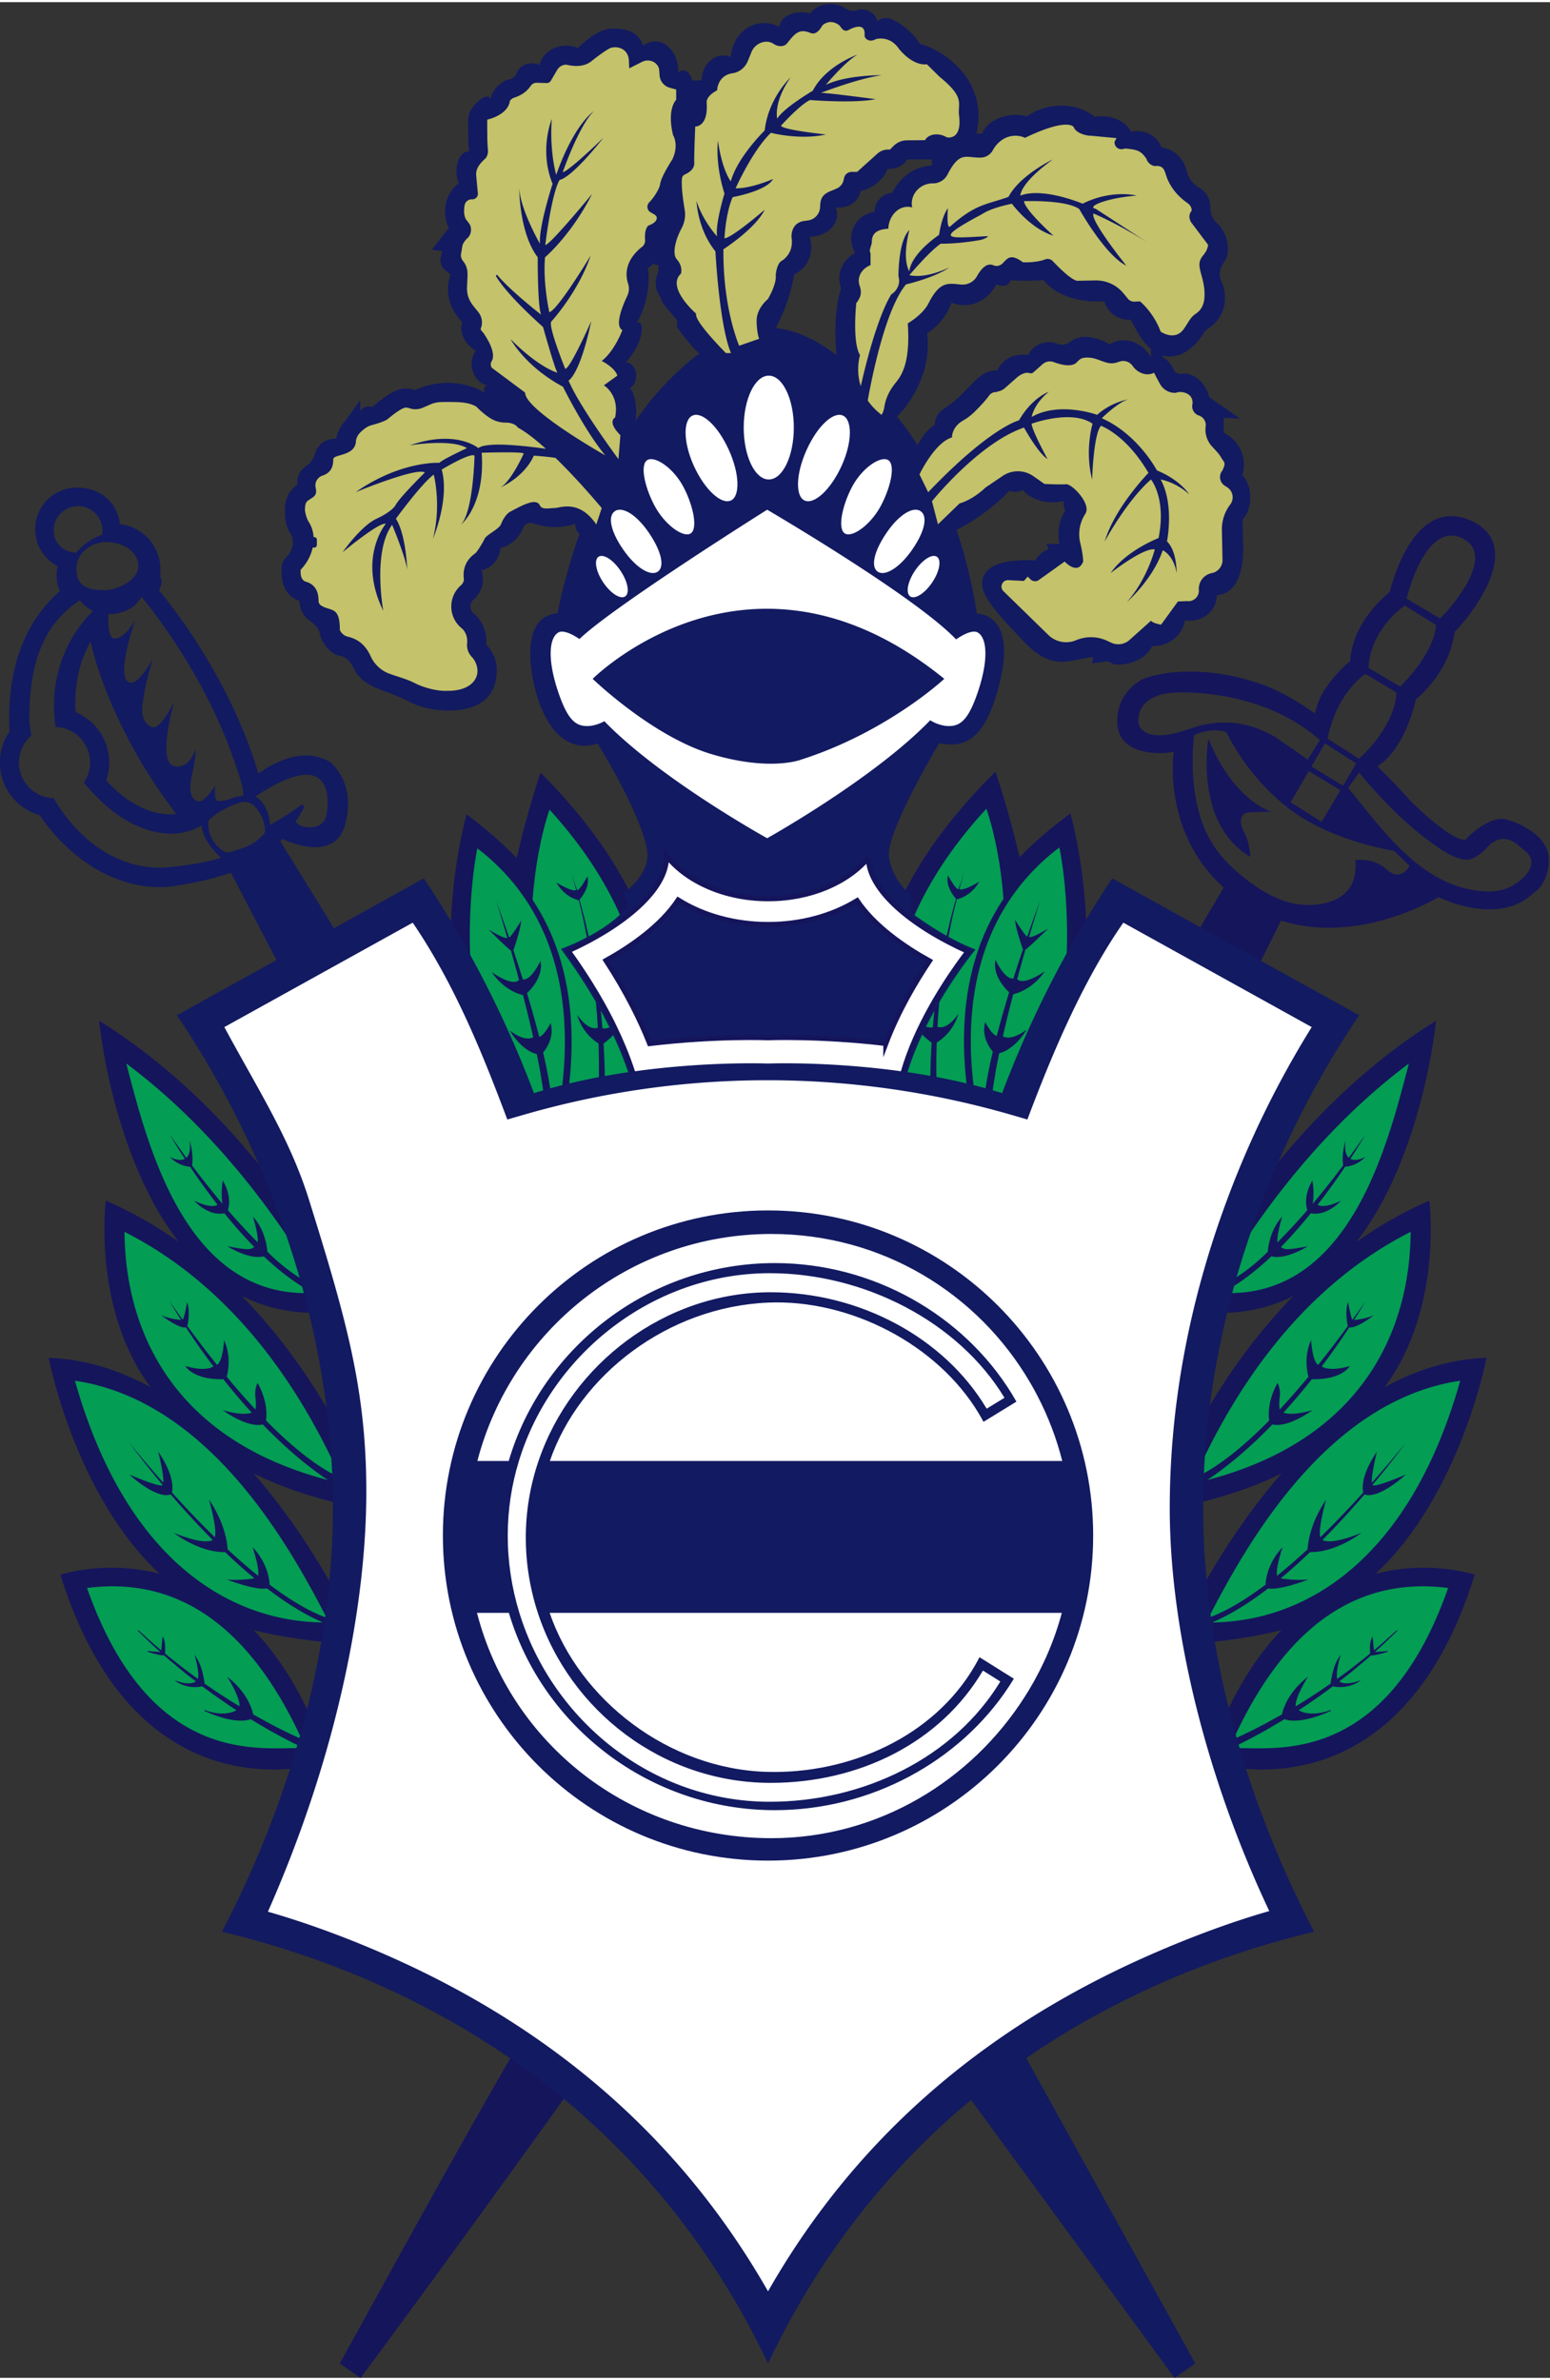 <?xml version="1.0" encoding="UTF-8" standalone="no"?>
<svg
   width="255.188"
   height="391.868"
   viewBox="0 0 323.444 495.786"
   version="1.1"
   id="svg28"
   sodipodi:docname="gimnasia-lp.svg"
   inkscape:version="1.4.2 (f4327f4, 2025-05-13)"
   xmlns:inkscape="http://www.inkscape.org/namespaces/inkscape"
   xmlns:sodipodi="http://sodipodi.sourceforge.net/DTD/sodipodi-0.dtd"
   xmlns="http://www.w3.org/2000/svg"
   xmlns:svg="http://www.w3.org/2000/svg">
  <rect x="0" y="0" width="323.444" height="495.786" fill="#333333" stroke="none"/>
  <defs
     id="defs28" />
  <sodipodi:namedview
     id="namedview28"
     pagecolor="#ffffff"
     bordercolor="#000000"
     borderopacity="0.25"
     inkscape:showpageshadow="2"
     inkscape:pageopacity="0.0"
     inkscape:pagecheckerboard="0"
     inkscape:deskcolor="#d1d1d1"
     inkscape:zoom="1.4561923"
     inkscape:cx="-95.797789"
     inkscape:cy="80.689894"
     inkscape:window-width="1920"
     inkscape:window-height="1009"
     inkscape:window-x="-8"
     inkscape:window-y="-8"
     inkscape:window-maximized="1"
     inkscape:current-layer="g28" />
  <clipPath
     id="a">
    <path
       d="M0 841.89h595.28V0H0z"
       id="path1" />
  </clipPath>
  <g
     clip-path="url(#a)"
     transform="matrix(.659 0 0 -.659 -36.456 526.196)"
     id="g28">
    <path
       fill="#15155c"
       d="M540.077 524.946c-.373-1.46-1.342-2.706-2.439-3.739-4.377-4.11-8.914-4.856-14.74-4.079-17.285 2.333-28.606 17.626-38.798 30.226-.118.149-1.95 2.226-1.875 2.332l3.44 4.793c6.838-8.18 14.527-16.178 23.207-22.408 2.886-2.077 6.518-4.644 10.118-5.123 1.906-.256 3.408.65 4.899 1.704 1.853 1.31 2.94 3.27 5.144 4.292 2.513 1.16 4.867.383 6.87-1.342 2.13-1.832 5.016-3.355 4.174-6.656m-42.462-2.706c-2.003.075-3.11 1.758-4.686 2.727a12.9 12.9 0 0 1-4.25 1.693c-.224.054-4.228.426-4.196.064.213-2.524.021-5.155-1.076-7.466-3.174-6.645-13.014-7.604-19.277-6.038-3.983 1-7.679 2.928-11.065 5.208-7.242 4.888-13.633 11.14-16.774 19.436-2.322 6.146-3.238 12.78-3.302 19.33-.032 2.205.043 4.42.234 6.614.022.256.022 2.397.277 2.524 5.592 2.727 10.182.99 10.182.99s5.857-13.312 19.437-23.962 33.612-13.643 33.612-13.643l4.93-4.729c-.809-1.587-2.193-2.811-4.046-2.748m-76.693 44.156c-2.929.33-5.346 1.875-5.133 5.123.532 7.988 10.789 8.254 10.789 8.254s27.03 2.269 46.648-14.953l.02-.021-3.801-6.188s-9.862 6.901-10.895 7.476c-6.593 3.685-13.281 5.091-20.928 3.77-5.655-.98-10.789-4.121-16.7-3.46m58.832-17.488-5.943-10.044-9.787 6.23 5.73 9.874zm5.016 8.477-4.164-7.05-10.011 6.081 4.26 7.349zm-8.009 12.046c3.558 11.651 10.917 16.284 10.917 16.284l9.851-5.847c-.543-8.701-7.125-16.295-10.234-19.426a29 29 0 0 0-1.63-1.544l-9.958 6.326c.288 1.49.65 2.897 1.054 4.207m23.4 37.946 9.883-6.123c-.618-9.32-11.364-19.533-11.364-19.533l-10.022 5.953c.618 12.515 11.502 19.703 11.502 19.703m18.223 21.3c11.81-5.772-5.943-24.495-7.093-25.39l-10.565 6.306s5.857 24.847 17.658 19.085m12.695-88.844c-2.93.266-7.988-2.535-11.716-6.593 0 0-3.46-1.395-17.572 12.45 0 0-4.048 4.676-10.31 10.789 9.106 5.836 12.173 21.162 12.173 21.162 10.98 9.49 12.142 20.14 12.237 21.439-.074-.043-.074-.01.011.128 0 0 0-.043-.01-.128 1.267.777 24.24 26.146 5.602 35.007-19.043 9.053-26.094-22.365-26.094-22.365-12.78-10.65-12.514-21.833-12.514-21.833-7.668-6.784-10.437-12.472-11.15-16.7-5.762 4.069-11.8 7.551-17.605 9.51-22.1 7.456-36.477 1.598-36.477 1.598s-9.053-3.727-8.52-14.377 15.442-9.586 17.839-8.787c0 0-3.866-25.358 15.815-43.059-14.73-25.134-121.636-206.913-211.247-345.568-27.36-46.638-41.27-72.262-68.61-121.796l6.572-4.601s34.294 46.04 81.826 112.892c67.778 95.31 154.812 237.511 209.629 348.604 25.123-7.881 49.885 7.466 49.885 7.466s18.904-9.585 30.087 1.331c0 0 4.793 2.396 4.793 10.65s-11.715 12.514-14.644 12.78"
       id="path2" />
    <path
       fill="#15155c"
       d="M450.306 533.2c.533-1.758.788-3.59.959-5.41-18.042 10.586-13.313 37.435-13.313 37.435 8.19-20.001 19.97-23.122 19.97-23.122s-3.057 0-7.051-.202c-1.15-.064-2.14-.618-2.471-1.758-.735-2.588 1.214-4.611 1.906-6.944"
       id="path3" />
    <path
       fill="#121a61"
       d="M128.117 529.306a2.17 2.17 0 0 0-1.842.212c-1.643 1.043-5.143 3.716-4.988 9.22.01.331.142.651.372.89.498.522 1.58 1.484 3.58 2.656 1.328.78 3.122 1.67 5.546 2.616a4.86 4.86 0 0 0 5.572-1.51c1.352-1.72 2.599-3.684 2.913-7.016.051-.536-.151-1.063-.516-1.46-1.435-1.556-3.455-3.116-5.312-3.855-1.724-.687-3.56-1.169-5.325-1.753m-4.784-2.37a68 68 0 0 0-6.188-1.32c-2.843-.49-5.75-.83-8.616-1.086-12.503-1.14-24.218 5.42-32.43 16.199a53 53 0 0 0-3.78 5.676c-6.114.15-11.002 5.123-11.002 11.268 0 3.42 1.512 6.476 3.92 8.531a61 61 0 0 0-.64 5.048c0 .607 0 1.193.021 1.779.256 15.432 3.962 25.518 11.62 32.611.628.586 1.278 1.15 1.96 1.693.01-.01.01-.01.01 0a50 50 0 0 0 2.375 1.736c.447-.553.916-1.054 1.406-1.49a11 11 0 0 1 2.769-1.896 49 49 0 0 1-1.022-1.055c-.405-.436-.81-.873-1.183-1.331a39.7 39.7 0 0 1-4.824-6.923c-3.387-6.092-5.325-13.153-5.325-20.682 0-.235 0-.48.01-.714.032-2.056.213-4.08.522-6.05.213-.01.426-.02.64-.042.159-.01.319-.021.478-.053a5 5 0 0 0 .554-.085c.064-.011.117-.022.181-.032.032 0 .064-.011.096-.022.043 0 .096-.021.139-.032.106-.01.213-.042.32-.074.116-.032.223-.053.33-.085.18-.054.361-.107.542-.17.096-.033.203-.065.299-.097.064-.032.127-.053.191-.074.341-.139.66-.277.98-.437.17-.096.352-.18.511-.287.363-.203.703-.426 1.044-.671l.415-.32c.075-.064.16-.128.235-.202.138-.107.266-.224.394-.352.138-.117.266-.245.383-.372q.304-.304.575-.64c.043-.031.075-.074.107-.117v-.01c.117-.15.234-.298.34-.448.075-.095.15-.202.203-.298.181-.245.34-.5.48-.756.148-.256.287-.511.404-.777.043-.096.085-.181.128-.277.021-.032.032-.075.042-.107a3 3 0 0 0 .15-.373c.042-.106.085-.223.127-.34.032-.107.075-.213.107-.33.149-.459.266-.927.34-1.406v-.011s0-.01.011-.01c.032-.15.054-.299.064-.459l.064-.468c.021-.341.043-.682.043-1.023 0-2.343-.714-4.526-1.95-6.337a62 62 0 0 1 4.112-4.58c6.198-6.262 13.675-11 22.376-11.576.17-.01.34-.021.5-.021 2.28-.096 4.42.223 6.465.894 1.32.426 2.588.99 3.813 1.683.138-3.823 3.727-7.924 6.134-10.235a42 42 0 0 0-1.97-.564M72.318 631.16a7.727 7.727 0 0 0 7.722 7.721c3.632 0 6.688-2.524 7.498-5.91.149-.576.223-1.183.223-1.811a7 7 0 0 0-.127-1.353q-.048-.014-.096-.032a18.7 18.7 0 0 1-4.676-2.47 14 14 0 0 1-1.171-.916 17.5 17.5 0 0 1-2.311-2.3c-1.246.084-2.418.415-3.42.958-.02.021-.052.032-.074.042-2.151 1.193-3.568 3.345-3.568 6.071m18.692-3.823c.5-.075 1-.182 1.48-.31 2.056-.553 3.898-1.586 5.112-3.035.948-1.129 1.523-2.513 1.523-4.11 0-.054 0-.096-.01-.15-.022-1.065-.427-2.023-1.044-2.875-.522-.714-1.204-1.364-1.97-1.917-2.376-1.736-5.539-2.684-7.179-2.684-.905 0-1.778.021-2.61.096-1.905.16-3.588.575-4.792 1.533-.713.575-1.267 1.332-1.608 2.343-.213.618-.34 1.332-.383 2.152-.011.202-.022.404-.022.617 0 1.97.725 3.75 1.939 5.166.042.053.096.106.149.16a8.8 8.8 0 0 0 2.62 2.034 9.6 9.6 0 0 0 2.343.862c.767.181 1.555.277 2.364.277.703 0 1.406-.053 2.088-.16m-11.716-53.709a29 29 0 0 0-.138 2.865c0 3.472.394 6.87 1.171 10.097.82 3.344 2.045 6.518 3.664 9.393 2.194-9.34 6.188-20.246 13.217-33.25 4.058-7.508 8.914-14.772 13.963-21.375-2.546-.266-5.145.043-7.711.81-5.25 1.597-10.352 5.165-14.506 9.904.607 1.758.937 3.643.937 5.602 0 7.179-4.366 13.334-10.597 15.954m20.875 36.499.287-.352c.394-.49.8-.98 1.193-1.49l.448-.576c5.74-7.338 11.662-16.167 16.912-25.859 6.316-11.672 10.342-22.237 13.047-31.705.127-.458.255-2.274.383-2.722-.447-.415-2.272-.528-2.698-.709-2.439-1.001-4.691-1.374-5.458-1.225-1.331.256-.843 4.911-.843 4.911s-3.643-6.22-5.911-4.846c-1.406.852-2.79 2.269-1.278 8.925 1.374 6.082.884 7.274.884 7.274s-1.704-6.251-6.635-5.229c-5.496 1.129-.235 19.788-.011 20.566-.234-.522-4.356-9.351-7.146-8.148-4.58 1.97-2.663 8.169-2.269 11.098.384 2.833 2.439 10 2.567 10.448-.266-.522-5.304-10.097-8.158-6.848-2.93 3.322 2.662 19.17 2.662 19.17-3.812-6.443-6.475-5.815-6.475-5.815-1.704-.192-2.098 3.12-2.087 6.262 0 .16 0 .33.01.49 0 .298 0 .607.021.895.544.01 1.097.042 1.673.128.266.021.543.064.82.117 4.057.735 6.017 2.364 7.657 4.654.139.192.277.383.405.586m54.295-56.585c6.39-1.853 4.26-12.28 4.26-12.28s-.362-4.292-5.623-4.09c-2.354.096-3.558.917-4.165 1.811a57 57 0 0 1 2.58 4.326c.33.614-.417 1.241-.966.813-2.361-1.842-5.48-3.684-9.442-6.087l-.255-.16c-.277 2.993-1.289 7.104-4.633 9.021 0 0 11.854 8.52 18.244 6.646m213.313-383.536L144.07 532.784c.224.223.437.458.65.692 4.121-1.874 16.753-6.603 19.863 4.494 3.727 13.313-4.665 19.831-4.665 19.831-8.67 5.24-18.5-.511-22.75-3.61-.234.745-.468 1.501-.713 2.258a75 75 0 0 1-.607 1.853c-2.598 7.774-6.134 16.22-11.076 25.337-5.506 10.17-11.758 19.383-17.754 26.923-.15.192-.288.373-.437.554-.309.384-.607.756-.905 1.119.245.5.458 1.022.628 1.554.426 1.332.064 2.013-.308 2.833.095.618.138 1.246.138 1.886 0 .17 0 .34-.01.51 0 .043 0 .086-.011.129a15 15 0 0 1-1.704 6.464c-2.088 3.973-5.975 6.923-11.151 7.573-.714 6.517-5.74 11.555-13.622 11.555-7.274 0-13.174-5.9-13.174-13.185 0-5.09 2.886-9.51 7.114-11.705-.213-.969-.33-1.949-.33-2.939 0-1.8.383-3.44 1.065-4.91-10.618-9.35-16.103-22.845-16.103-40.524 0-1.32.053-2.63.16-3.94a17.2 17.2 0 0 1-3.089-9.863c0-7.934 5.347-14.633 12.642-16.667 10.096-15.028 26.732-25.082 43.421-22.323 3.749.618 7.22 1.3 10.448 2.12a66 66 0 0 1 5.804 1.725c.277.095.554.191.82.298l32.569-62.421 45.38-68.343c12.056-42.516 83.424-153.757 142.064-238.214L427.238 46.11l6.571 4.601z"
       id="path4" />
    <path
       fill="#15155c"
       d="M170.035 278.105c-15.73 1.054-26.7 2.865-34.347 4.814 8.85-9.223 17.114-22.547 23.547-41.632 0 0-59.843-21.045-84.786 59.183 0 0 13.983 4.782 31.365.33-26.871 25.093-35.093 68.364-35.093 68.364 11.64-.404 22.419-3.887 32.249-9.276-18.52 24.911-14.144 59.066-14.144 59.066 8.372-3.631 16.05-8.073 23.048-13.046C90.7 433.3 86.696 475.933 86.696 475.933c53.518-33.282 80.41-91.326 80.41-91.326-14.005-2.694-25.614-.724-35.231 4.165 30.193-30.812 42.42-68.066 42.42-68.066-17.37 2.96-29.874 7.455-38.682 11.864 22.12-25.315 34.422-54.465 34.422-54.465"
       id="path5" />
    <path
       fill="#039d53"
       d="M152.462 245.142c-8.968 2.077-48.278-10.17-69.76 51.25 25.753 3.386 50.185-8.382 68.418-48.246-.597.255-1.257.554-1.97.884-1.161.532-2.46 1.15-3.867 1.842-1.416.693-2.928 1.48-4.526 2.311-1.576.874-5.23 2.887-5.368 2.961-.436 2.002-2.045 6.923-7.604 11.438 0 0 4.047-6.539 3.44-8.978-.224.139-.437.267-.66.405-1.79 1.054-3.536 2.215-5.304 3.344-1.779 1.13-3.483 2.354-5.197 3.515l-.096.064c-.17 1.47-.82 5.719-2.695 8.445 0 0 1.513-5.42.788-7.093-1 .724-1.97 1.449-2.928 2.141-1.598 1.16-3.068 2.375-4.505 3.472a93 93 0 0 0-3.196 2.588c.096 1.012.224 3.546-.543 5.016l-.394-4.228c-1.14.97-2.215 1.81-3.099 2.641-.959.852-1.79 1.609-2.47 2.226-.917.81-1.577 1.406-1.907 1.704.33-.32.969-.926 1.842-1.778.66-.64 1.47-1.406 2.397-2.3s2.034-1.833 3.205-2.898c0 0-3.546.15-4.42.362.416-.138 3.898-1.267 5.347-1.182a68 68 0 0 1 2.929-2.524c1.395-1.15 2.843-2.417 4.398-3.632.937-.724 1.885-1.47 2.854-2.215-.639-.5-2.385-1.342-6.23-.021 0 0 3.366-2.407 8.073-1.385l.138-.106c1.683-1.214 3.355-2.503 5.113-3.696 1.736-1.193 3.46-2.417 5.218-3.536.181-.117.362-.234.533-.351-1.928-1.395-6.06-1.747-10.32-.075.862-.426 9.382-4.451 14.633-2.64.107-.075 3.674-2.195 5.24-3.11a204 204 0 0 1 4.494-2.482 143 143 0 0 1 3.856-1.992c1.15-.586 2.183-1.054 3.014-1.459.383-.17.735-.33 1.033-.458z"
       id="path6" />
    <path
       fill="none"
       stroke="#15155c"
       stroke-miterlimit="10"
       stroke-width=".266"
       d="M152.462 245.142c-8.968 2.077-48.278-10.17-69.76 51.25 25.753 3.386 50.185-8.382 68.418-48.246-.597.255-1.257.554-1.97.884-1.161.532-2.46 1.15-3.867 1.842-1.416.693-2.928 1.48-4.526 2.311-1.576.874-5.23 2.887-5.368 2.961-.436 2.002-2.045 6.923-7.604 11.438 0 0 4.047-6.539 3.44-8.978-.224.139-.437.267-.66.405-1.79 1.054-3.536 2.215-5.304 3.344-1.779 1.13-3.483 2.354-5.197 3.515l-.096.064c-.17 1.47-.82 5.719-2.695 8.445 0 0 1.513-5.42.788-7.093-1 .724-1.97 1.449-2.928 2.141-1.598 1.16-3.068 2.375-4.505 3.472a93 93 0 0 0-3.196 2.588c.096 1.012.224 3.546-.543 5.016l-.394-4.228c-1.14.97-2.215 1.81-3.099 2.641-.959.852-1.79 1.609-2.47 2.226-.917.81-1.577 1.406-1.907 1.704.33-.32.969-.926 1.842-1.778.66-.64 1.47-1.406 2.397-2.3s2.034-1.833 3.205-2.898c0 0-3.546.15-4.42.362.416-.138 3.898-1.267 5.347-1.182a68 68 0 0 1 2.929-2.524c1.395-1.15 2.843-2.417 4.398-3.632.937-.724 1.885-1.47 2.854-2.215-.639-.5-2.385-1.342-6.23-.021 0 0 3.366-2.407 8.073-1.385l.138-.106c1.683-1.214 3.355-2.503 5.113-3.696 1.736-1.193 3.46-2.417 5.218-3.536.181-.117.362-.234.533-.351-1.928-1.395-6.06-1.747-10.32-.075.862-.426 9.382-4.451 14.633-2.64.107-.075 3.674-2.195 5.24-3.11a204 204 0 0 1 4.494-2.482 143 143 0 0 1 3.856-1.992c1.15-.586 2.183-1.054 3.014-1.459.383-.17.735-.33 1.033-.458z"
       id="path7" />
    <path
       fill="#039d53"
       d="M139.873 296.146c5.836-4.473 11.832-8.275 17.722-10.788-29.885.351-62.58 20.054-78.545 76.554 42.835-6.316 68.438-53.305 79.685-75.042-3.6 1.257-9.575 4.09-18.031 10.448-.107 2.013-.842 7.04-5.4 11.886.117-.362 2.247-6.678 1.747-9.053-2.961 2.375-6.177 5.144-9.67 8.382-.118 2.183-.885 8.307-5.88 15.751.128-.479 2.642-9.276 1.854-11.928-4.175 4.058-8.712 8.755-13.59 14.165.32 1.406.618 5.613-4.335 12.93.107-.448 2.045-8.5 1.534-9.778a428 428 0 0 0-10.501 12.365c.83-1.15 4.643-6.315 10.384-13.153-.32-.394-2.44-.117-10.565 3.312 0 0 8.467-7.913 13.089-6.294 3.855-4.473 8.37-9.468 13.313-14.43-.98-.555-3.93-1.14-12.333 2.268 0 0 7.88-6.22 16.252-6.103 2.993-2.865 6.113-5.677 9.308-8.318-1.587-.234-5.304-.692-8.744-.362 0 0 8.83-3.493 12.706-2.812M159.14 330.462c-61.666 16.199-64.243 64.615-64.392 78.598 39.63-20.054 59.524-58.257 68.428-77.896-4.303 1.854-12.163 6.508-23.633 18.16.277 1.884.426 6.304-2.652 11.917 0 0-1.065-1.992-.671-4.59 0 0 .298-2.6-.021-3.835a237 237 0 0 0-9.085 10.352c.48 1.8 1.406 6.678-.841 11.588 0 0-.352-6.667-2.226-7.828a354 354 0 0 0-9.404 12.29c.245 1.13.926 4.91-.075 7.605 0 0-.788-4.687-1.374-5.602a422 422 0 0 0-4.09 5.75c.16-.276 1.396-2.438 3.568-5.836-.969.096-4.483.544-6.347 1.598.309-.245 5.442-4.313 7.881-3.94a225 225 0 0 1 8.701-12.344c-.862-.565-3.301-1.491-8.914.117 0 0 2.492-4.43 12.035-4.164h.01a204 204 0 0 1 8.979-10.587c-1.002-.415-3.494-.83-9.16.767.416-.309 7.86-5.677 12.674-4.516 6.188-6.4 13.132-12.578 20.608-17.604M138.85 401.307c3.813-3.61 10.076-8.925 15.923-11.577-41.078-2.226-52.943 47.916-59.471 72.645 31.908-23.835 52.474-55.839 61.217-71.314-3.27 1.47-9.862 4.974-16.54 11.726-.17 2.13-.958 7.093-4.547 11.098.096-.33 1.821-6.06 1.48-8.137-2.822 2.812-5.974 6.177-9.436 10.182.458 1.459 1.001 4.878-1.608 9.415 0 0-.756-4.218-.064-7.445a257 257 0 0 0-9.67 12.195c.553 3.919-.767 7.849-.767 7.849.373-3.036-.15-4.644-1.033-5.432a431 431 0 0 0-5.208 7.285c.34-.597 2.013-3.472 4.718-7.615-1.81-.98-4.505.469-4.76.607 2.502-2.577 5.26-3.035 6.421-3.11a211 211 0 0 1 8.69-12.024s-1.554-1.544-7.401 1.289c.245-.267 4.548-5.017 9.575-4.005 2.896-3.578 6.07-7.22 9.436-10.65-1.044-1.044-2.578-.916-8.457.202 0 0 6.763-4.366 11.503-3.184"
       id="path8" />
    <path
       fill="#15155c"
       d="M426.721 278.105c15.73 1.054 26.7 2.865 34.347 4.814-8.85-9.223-17.115-22.547-23.548-41.632 0 0 59.844-21.045 84.787 59.183 0 0-13.984 4.782-31.365.33 26.87 25.093 35.093 68.364 35.093 68.364-11.641-.404-22.42-3.887-32.25-9.276 18.521 24.911 14.144 59.066 14.144 59.066-8.371-3.631-16.05-8.073-23.047-13.046 21.173 27.392 25.177 70.025 25.177 70.025-53.517-33.282-80.41-91.326-80.41-91.326 14.006-2.694 25.615-.724 35.232 4.165-30.194-30.812-42.42-68.066-42.42-68.066 17.37 2.96 29.874 7.455 38.682 11.864-22.121-25.315-34.422-54.465-34.422-54.465"
       id="path9" />
    <path
       fill="#607f4e"
       d="M444.294 245.142c8.967 2.077 48.277-10.17 69.759 51.25-25.752 3.386-50.184-8.382-68.417-48.246.596.255 1.257.554 1.97.884 1.161.532 2.46 1.15 3.866 1.842 1.417.693 2.929 1.48 4.527 2.311 1.576.874 5.229 2.887 5.367 2.961.437 2.002 2.045 6.923 7.605 11.438 0 0-4.048-6.539-3.44-8.978.223.139.436.267.66.405 1.79 1.054 3.536 2.215 5.304 3.344 1.778 1.13 3.482 2.354 5.197 3.515l.096.064c.17 1.47.82 5.719 2.694 8.445 0 0-1.512-5.42-.788-7.093 1.001.724 1.97 1.449 2.929 2.141 1.598 1.16 3.067 2.375 4.505 3.472a93 93 0 0 1 3.195 2.588c-.096 1.012-.224 3.546.543 5.016l.394-4.228c1.14.97 2.216 1.81 3.1 2.641.958.852 1.789 1.609 2.47 2.226.916.81 1.577 1.406 1.907 1.704-.33-.32-.97-.926-1.843-1.778-.66-.64-1.47-1.406-2.396-2.3s-2.034-1.833-3.206-2.898c0 0 3.547.15 4.42.362-.415-.138-3.898-1.267-5.346-1.182a68 68 0 0 0-2.93-2.524c-1.394-1.15-2.843-2.417-4.398-3.632-.937-.724-1.885-1.47-2.854-2.215.64-.5 2.386-1.342 6.23-.021 0 0-3.365-2.407-8.072-1.385l-.139-.106c-1.683-1.214-3.355-2.503-5.112-3.696-1.736-1.193-3.461-2.417-5.219-3.536-.18-.117-.362-.234-.532-.351 1.928-1.395 6.06-1.747 10.32-.075-.863-.426-9.383-4.451-14.633-2.64a560 560 0 0 0-5.24-3.11 204 204 0 0 0-4.495-2.482 143 143 0 0 0-3.855-1.992c-1.15-.586-2.183-1.054-3.014-1.459-.384-.17-.735-.33-1.033-.458z"
       id="path10" />
    <path
       fill="#039d53"
       stroke="#15155c"
       stroke-miterlimit="10"
       stroke-width=".266"
       d="M444.294 245.142c8.967 2.077 48.277-10.17 69.759 51.25-25.752 3.386-50.184-8.382-68.417-48.246.596.255 1.257.554 1.97.884 1.161.532 2.46 1.15 3.866 1.842 1.417.693 2.929 1.48 4.527 2.311 1.576.874 5.229 2.887 5.367 2.961.437 2.002 2.045 6.923 7.605 11.438 0 0-4.048-6.539-3.44-8.978.223.139.436.267.66.405 1.79 1.054 3.536 2.215 5.304 3.344 1.778 1.13 3.482 2.354 5.197 3.515l.096.064c.17 1.47.82 5.719 2.694 8.445 0 0-1.512-5.42-.788-7.093 1.001.724 1.97 1.449 2.929 2.141 1.598 1.16 3.067 2.375 4.505 3.472a93 93 0 0 1 3.195 2.588c-.096 1.012-.224 3.546.543 5.016l.394-4.228c1.14.97 2.216 1.81 3.1 2.641.958.852 1.789 1.609 2.47 2.226.916.81 1.577 1.406 1.907 1.704-.33-.32-.97-.926-1.843-1.778-.66-.64-1.47-1.406-2.396-2.3s-2.034-1.833-3.206-2.898c0 0 3.547.15 4.42.362-.415-.138-3.898-1.267-5.346-1.182a68 68 0 0 0-2.93-2.524c-1.394-1.15-2.843-2.417-4.398-3.632-.937-.724-1.885-1.47-2.854-2.215.64-.5 2.386-1.342 6.23-.021 0 0-3.365-2.407-8.072-1.385l-.139-.106c-1.683-1.214-3.355-2.503-5.112-3.696-1.736-1.193-3.461-2.417-5.219-3.536-.18-.117-.362-.234-.532-.351 1.928-1.395 6.06-1.747 10.32-.075-.863-.426-9.383-4.451-14.633-2.64a560 560 0 0 0-5.24-3.11 204 204 0 0 0-4.495-2.482 143 143 0 0 0-3.855-1.992c-1.15-.586-2.183-1.054-3.014-1.459-.384-.17-.735-.33-1.033-.458z"
       id="path11" />
    <path
       fill="#039d53"
       d="M456.883 296.146c-5.837-4.473-11.833-8.275-17.723-10.788 29.885.351 62.581 20.054 78.546 76.554-42.835-6.316-68.438-53.305-79.685-75.042 3.6 1.257 9.574 4.09 18.03 10.448.107 2.013.842 7.04 5.4 11.886-.117-.362-2.247-6.678-1.746-9.053 2.96 2.375 6.177 5.144 9.67 8.382.117 2.183.884 8.307 5.88 15.751-.129-.479-2.642-9.276-1.854-11.928 4.175 4.058 8.712 8.755 13.59 14.165-.32 1.406-.618 5.613 4.334 12.93-.106-.448-2.044-8.5-1.533-9.778a428 428 0 0 1 10.5 12.365c-.83-1.15-4.643-6.315-10.383-13.153.32-.394 2.439-.117 10.565 3.312 0 0-8.467-7.913-13.09-6.294-3.855-4.473-8.37-9.468-13.312-14.43.98-.555 3.93-1.14 12.333 2.268 0 0-7.881-6.22-16.252-6.103-2.993-2.865-6.114-5.677-9.309-8.318 1.587-.234 5.304-.692 8.744-.362 0 0-8.829-3.493-12.706-2.812M437.616 330.462c61.665 16.199 64.242 64.615 64.392 78.598-39.63-20.054-59.525-58.257-68.428-77.896 4.302 1.854 12.162 6.508 23.633 18.16-.277 1.884-.426 6.304 2.652 11.917 0 0 1.065-1.992.67-4.59 0 0-.298-2.6.022-3.835a237 237 0 0 1 9.084 10.352c-.479 1.8-1.405 6.678.842 11.588 0 0 .351-6.667 2.226-7.828a354 354 0 0 1 9.404 12.29c-.245 1.13-.927 4.91.074 7.605 0 0 .789-4.687 1.374-5.602a422 422 0 0 1 4.09 5.75c-.16-.276-1.395-2.438-3.568-5.836.97.096 4.484.544 6.348 1.598-.31-.245-5.443-4.313-7.881-3.94a225 225 0 0 0-8.702-12.344c.863-.565 3.302-1.491 8.915.117 0 0-2.493-4.43-12.035-4.164h-.01a204 204 0 0 0-8.979-10.587c1.001-.415 3.493-.83 9.16.767-.416-.309-7.86-5.677-12.675-4.516-6.187-6.4-13.131-12.578-20.608-17.604M457.905 401.307c-3.813-3.61-10.075-8.925-15.922-11.577 41.078-2.226 52.942 47.916 59.47 72.645-31.907-23.835-52.473-55.839-61.217-71.314 3.27 1.47 9.862 4.974 16.54 11.726.17 2.13.959 7.093 4.548 11.098-.096-.33-1.822-6.06-1.48-8.137 2.822 2.812 5.974 6.177 9.435 10.182-.458 1.459-1 4.878 1.609 9.415 0 0 .756-4.218.063-7.445a257 257 0 0 1 9.67 12.195c-.553 3.919.768 7.849.768 7.849-.373-3.036.149-4.644 1.033-5.432q2.524 3.45 5.208 7.285c-.341-.597-2.013-3.472-4.718-7.615 1.81-.98 4.505.469 4.76.607-2.502-2.577-5.26-3.035-6.422-3.11a211 211 0 0 0-8.69-12.024s1.555-1.544 7.402 1.289c-.245-.267-4.548-5.017-9.575-4.005-2.897-3.578-6.07-7.22-9.436-10.65 1.044-1.044 2.577-.916 8.456.202 0 0-6.763-4.366-11.502-3.184"
       id="path12" />
    <path
       fill="#15155c"
       d="M235.352 419.04c-7.977 4.91-13.461 12.162-17.061 20.81-33.75 36.403-15.24 101.412-15.24 101.412 6.176-4.58 11.427-9.213 15.879-13.835 3.695 15.975 7.55 27.052 7.55 27.052 79.164-79.345 8.872-135.44 8.872-135.44"
       id="path13" />
    <path
       fill="#039d53"
       d="M232.914 451.991a18 18 0 0 1-2.94.245h-.138c-.5 4.08-1.396 8.734-2.535 13.6v.011c1.225 1.48 3.578 5.027 2.375 9.373 0 0-1.896-3.898-3.6-4.41a349 349 0 0 1-3.877 13.835c1.651 1.576 5.166 5.56 4.282 10.278 0 0-2.897-6.37-5.613-5.9a548 548 0 0 1-2.982 9.212c.586 1.693 2.322 6.88 2.47 9.383 0 0-2.587-4.335-3.801-5.4a495 495 0 0 1-4.037 11.406c.299-.937 1.566-5.027 3.26-10.842.063-.213.127-.426.18-.639 0 0-.745-.564-5.964 2.706.32-.33 5.08-5.145 7.136-6.763.586-2.11 1.214-4.356 1.853-6.689.234-.852.458-1.704.692-2.577-.692-.767-2.737-1.523-8.637 2.47 0 0 3.483-5.686 9.894-7.263.49-1.895.97-3.812 1.448-5.74.618-2.546 1.215-5.091 1.78-7.594-.991-.564-3.26-1-7.445 2.13 0 0 3.429-6.134 8.594-7.487.022-.085.032-.17.054-.255.394-2.12.852-4.154 1.14-6.103.297-1.949.67-3.792.84-5.496.054-.49.107-.958.17-1.416-5.43-.756-10.042-3.994-12.62-8.499-17.594 44.688-8.413 86.949-8.413 86.949 28.063-21.588 29.852-54.647 26.434-78.525"
       id="path14" />
    <path
       fill="#039d53"
       d="M257.782 455.048c-2.364 1.108-4.889 1.715-7.52 1.715-1.16 0-2.3-.117-3.407-.352 0 1.46-.032 3.1-.085 4.9-.032 1.746-.15 3.631-.224 5.633-.043.575-.075 1.15-.117 1.747 1.533 1.097 5.133 4.047 6.73 8.435-.244-.234-4.515-4.324-7.092-3.547-.181 2.056-.352 4.186-.618 6.327-.234 2.279-.554 4.58-.884 6.88-.288 2.31-.714 4.59-1.086 6.848-.341 2.258-.852 4.462-1.257 6.592-.384 2.141-.927 4.186-1.363 6.135-.426 1.949-.916 3.77-1.374 5.442-.235.863-.448 1.683-.66 2.471.756.852 3.322 4.026 2.502 7.36 0 0-2.524-4.676-3.29-4.325-.31 1.012-.661 1.81-.895 2.578-.416 1.331-.703 2.268-.852 2.726.127-.458.394-1.406.767-2.758.213-.735.447-1.587.713-2.546-.256-.16-1.512-.51-6.22 2.365.128-.256 2.237-4.399 7.05-5.624.182-.735.363-1.512.565-2.321.405-1.694.842-3.526 1.214-5.475.373-1.96.852-4.004 1.183-6.155.34-2.141.788-4.335 1.065-6.604.298-2.257.66-4.537.884-6.848.266-2.29.51-4.59.681-6.87.192-2.044.309-4.078.426-6.06-1.054-.383-3.387-.446-6.54 4.09.086-.35 1.492-5.836 6.764-9.084q.031-.942.064-1.853c.032-1.981.085-3.856.064-5.592 0-2.012-.032-3.823-.075-5.378v-.01c-3.909-1.268-7.444-3.899-10.352-7.53a.13.13 0 0 0-.043.096c3.185 18.819 3.579 44.56-10.533 65.733 1.3 17.53 5.357 28.574 5.357 28.574 31.003-34.027 32.984-65.893 28.458-87.715"
       id="path15" />
    <path
       fill="#15155c"
       d="M361.55 419.322c8.076 4.91 13.628 12.162 17.271 20.81 34.164 36.403 15.427 101.412 15.427 101.412-6.253-4.58-11.567-9.212-16.073-13.835-3.742 15.976-7.644 27.052-7.644 27.052-80.132-79.344-8.98-135.44-8.98-135.44"
       id="path16" />
    <path
       fill="#039d53"
       d="M364.02 452.274c.97.16 1.962.245 2.975.245h.14c.507 4.079 1.412 8.733 2.566 13.6v.01c-1.24 1.481-3.623 5.028-2.404 9.373 0 0 1.919-3.898 3.644-4.41a344 344 0 0 0 3.924 13.835c-1.671 1.577-5.228 5.56-4.334 10.278 0 0 2.932-6.37 5.681-5.9a544 544 0 0 0 3.02 9.212c-.594 1.693-2.351 6.88-2.502 9.383 0 0 2.62-4.335 3.849-5.4a491 491 0 0 0 4.085 11.407 553 553 0 0 1-3.298-10.842c-.065-.213-.13-.426-.183-.64 0 0 .754-.564 6.036 2.706-.323-.33-5.142-5.144-7.223-6.763-.592-2.109-1.229-4.356-1.875-6.688-.238-.852-.464-1.705-.701-2.578.7-.767 2.771-1.523 8.743 2.471 0 0-3.526-5.687-10.015-7.263-.496-1.896-.98-3.813-1.466-5.74a472 472 0 0 1-1.8-7.595c1.002-.564 3.298-1 7.535 2.13 0 0-3.471-6.134-8.7-7.487-.022-.085-.032-.17-.054-.255-.399-2.12-.862-4.154-1.153-6.103-.302-1.949-.68-3.791-.852-5.495a47 47 0 0 0-.173-1.417c5.498-.756 10.166-3.994 12.775-8.499 17.81 44.689 8.517 86.949 8.517 86.949-28.407-21.588-30.218-54.647-26.757-78.524"
       id="path17" />
    <path
       fill="#039d53"
       d="M338.847 455.33c2.393 1.108 4.948 1.715 7.61 1.715 1.176 0 2.33-.117 3.451-.352 0 1.46.032 3.1.087 4.9.031 1.746.15 3.631.225 5.634.044.575.076 1.15.12 1.746-1.553 1.097-5.197 4.047-6.814 8.435.248-.234 4.57-4.324 7.18-3.546.183 2.055.356 4.185.625 6.326.237 2.28.56 4.58.895 6.88.29 2.311.722 4.59 1.099 6.848.345 2.258.863 4.463 1.273 6.593.387 2.14.938 4.185 1.38 6.134.43 1.95.926 3.77 1.39 5.442.237.863.452 1.683.669 2.471-.766.852-3.364 4.026-2.534 7.36 0 0 2.555-4.676 3.331-4.324.313 1.011.67 1.81.906 2.577.42 1.331.711 2.268.862 2.726-.129-.458-.398-1.405-.776-2.758-.215-.735-.453-1.587-.722-2.545.258-.16 1.53-.512 6.296 2.364-.13-.256-2.264-4.399-7.138-5.623-.183-.735-.366-1.513-.57-2.322-.41-1.694-.853-3.525-1.23-5.474-.377-1.96-.862-4.005-1.197-6.156-.344-2.14-.797-4.335-1.077-6.603-.302-2.258-.668-4.537-.895-6.848-.27-2.29-.518-4.59-.69-6.87-.194-2.045-.312-4.079-.432-6.06 1.068-.383 3.429-.447 6.62 4.09-.086-.352-1.51-5.837-6.845-9.085l-.065-1.853c-.032-1.98-.087-3.855-.065-5.591 0-2.013.033-3.824.075-5.379v-.01c3.957-1.268 7.536-3.898 10.48-7.53a.13.13 0 0 1 .043.096c-3.224 18.819-3.623 44.56 10.662 65.733-1.316 17.53-5.423 28.575-5.423 28.575-31.382-34.028-33.388-65.893-28.806-87.716"
       id="path18" />
    <path
       fill="#121a61"
       d="M419.783 685.977a.1.1 0 0 1-.022.043c-1.63 3.078-5.09 5.378-8.53 5.378a8.46 8.46 0 0 1-4.57-1.32c-2.279 1.523-5.41 2.407-7.774 2.407-1.73 0-3.32-.575-4.592-1.544-1.183-.9-2.761-1.21-4.141-.659a7.3 7.3 0 0 1-2.705.52c-2.844 0-5.304-1.62-6.561-4.005-.67.032-1.353.032-2.045.032-3.376 0-6.305-2.023-7.796-5.016-4.388.234-6.486-2.833-11.704-8.052-4.623-4.622-7.605-4.079-8.063-9.18-2.087-1.32-3.93-3.568-5.41-6.454-2.45 3.994-4.1 6.05-4.1 6.05a204 204 0 0 1-2.407 3.045c2.726 2.673 5.325 6.497 7.295 11.034 2.365 5.453 2.801 11.023 2.215 15.325a19.28 19.28 0 0 1 7.754 9.756c1.267-.532 2.63-.82 4.047-.82 4.324 0 8.115 2.673 10.224 6.688.469-.351 1.097-.564 1.81-.564 1.343 0 2.45.788 2.6 1.79a76 76 0 0 1 5.133-.171c1.917 0 3.727.064 5.335.18 3.015-4.004 9.5-6.773 17.03-6.773.746 0 1.48.032 2.205.085a7.99 7.99 0 0 1 7.7-5.857q.336 0 .67.032c.683-1.47 1.481-2.844 2.27-4.154 1.235-2.034 2.587-3.834 4.132-5.144zm-87.535 46.094a8.5 8.5 0 0 1-7.412-8.435c0-1.672.48-3.227 1.3-4.537-3.026-1.682-5.05-4.696-5.05-8.136 0-1.087.203-2.141.587-3.11v-.01c-1.108-3.153-1.822-8.287-1.822-14.07 0-2.524.139-4.92.373-7.082-6.784 5.165-13.131 7.924-19.277 8.573a57 57 0 0 1 3.313 7.445c1.214 3.344 2.066 6.603 2.556 9.585 3.173 1.406 5.4 4.729 5.4 8.595 0 1.15-.203 2.258-.565 3.28 4.846.053 8.733 3.184 8.733 7.04 0 .788-.17 1.555-.469 2.268.341-.053.693-.074 1.044-.074 3.515 0 6.4 2.29 6.827 5.25 4.122.99 7.37 3.653 8.541 7.008.15-.01.31-.01.469-.01 2.588 0 4.803 1.235 5.783 3.014h7.85v-1.907c-5.443-.266-10.14-3.695-12.568-8.648-3.131-.234-5.591-2.843-5.613-6.039m-63.699-51.92c-4.515-4.377-8.53-9.265-12.077-14.41.192.885.298 1.896.298 2.962 0 3.056-.873 6.762-2.045 7.561 1.246.533 2.056 2.205 2.045 4.005-.021 2.29-1.49 4.143-3.312 4.143h-.032c1.118.958 2.268 2.758 3.344 4.611 2.013 3.504 2.162 7.413 1.161 7.988-.256.149-.618.096-1.044-.117 1.076 1.587 2.013 3.887 2.727 6.432 1.086 3.866 1.47 8.627.745 11.109a1.81 1.81 0 0 1 1.672 1.49c.33-.436.863-.713 1.46-.713.127 0 .244.01.362.043a14.755 14.755 0 0 1-.021-2.205c-.544-.98-.863-2.204-.863-3.525 0-1.747.564-3.312 1.459-4.388.65-2.535 2.481-3.813 5.25-7.391.32-.405-.223-1.853.117-2.322 2.45-3.397 4.878-6.422 6.976-8.2-2.716-2.014-5.442-4.389-8.222-7.072m180.245-45.488c1.448 1.449 2.407 4.015 2.407 6.934 0 2.992-1.012 5.612-2.524 7.029.34 1.075.522 2.268.522 3.514 0 4.814-3.143 8.357-6.373 9.971l-.017 4.748 5.197-.288-9.756 6.774c-1.129 4.356-4.324 7.498-8.083 7.498q-.453 0-.893-.06c-.916-.122-1.83.326-2.208 1.168-.854 1.903-2.104 3.34-3.556 4.015v.607a7.8 7.8 0 0 1 2.194-.299c4.286 0 8.08 3.07 10.673 7.27.412.667.97 1.234 1.628 1.66 3.094 2.005 5.208 5.323 5.208 9.602 0 1.946-.422 3.782-1.173 5.4-.801 1.728-.61 3.707.475 5.271.969 1.399 1.635 2.972 1.635 4.633 0 3.435-1.371 6.493-3.495 8.426-1.248 1.137-2.059 2.691-2.047 4.379.029 3.794-1.702 5.733-3.445 6.712-1.94 1.09-3.423 2.88-3.96 5.04-.765 3.076-2.791 6.911-8.108 7.82-1.065 2.993-4.08 5.144-7.636 5.144-.66 0-1.31-.075-1.928-.224-1.598 2.908-5.08 4.92-9.127 4.92-.618 0-1.83-.029-2.416-.125-2.982 2.183-6.264 3.491-10.524 3.491-4.186 0-8.01-1.278-10.97-3.376-1.097.298-2.29.458-3.536.458-5.006 0-9.406-2.615-10.66-5.943h-1.811c3.953 16.774-10.384 26.562-17.871 28.415h-.011c-2.471 4.164-8.126 8.222-10.693 8.222-1.012 0-1.96-.373-2.79-1.033-.49 2.12-2.492 3.717-4.889 3.717a5.2 5.2 0 0 1-1.64-.261c-1.204-.396-2.534-.122-3.584.59a8.14 8.14 0 0 1-4.563 1.396c-2.667.006-5.104-.955-6.585-2.971-.831.224-1.927.355-2.886.355-3.855 0-6.76-2.272-6.867-4.658a9.87 9.87 0 0 1-4.803 1.246c-5.623 0-10.214-4.75-10.544-10.735a6 6 0 0 1-2.354.48c-3.791 0-6.869-3.537-6.869-7.903h-3.035c-.48 1.874-1.566 3.195-2.844 3.195-.554 0-1.076-.245-1.523-.682.01.053.01.096.01.15 0 5.346-3.3 9.68-7.37 9.68-1.384 0-2.672-.5-3.78-1.374-1.64 4.601-5.325 5.453-10.064 5.453-3.132 0-7.551-3.099-10.608-6.188a9.2 9.2 0 0 1-3.728.778c-4.132 0-7.593-2.641-8.445-6.177-.725.373-1.57.661-2.46.586-3.077-.262-4.287-1.702-4.735-3.038-.354-1.055-1.255-1.856-2.352-2.04-2.679-.447-5.318-3.677-5.651-5.136a7 7 0 0 1-.17-1.012c-.767 1.087-2.173 1.023-4.58-1.288-3.195-3.334-2.62-4.857-2.62-10.832 0-1.661.117-3.237.33-4.643a1.7 1.7 0 0 1-.33.032c-2.056 0-3.728-2.79-3.728-6.22 0-1.417.288-2.727.778-3.77-2.642-1.917-4.388-5.219-4.388-8.978 0-1.885.436-3.664 1.214-5.198l-5.335-6.864 3.216-.495c-.075-.447-.544-2.135-.544-2.604 0-2.545 1.523-3.541 3.132-4.649-.182-1.097-.78-3.145-.78-4.359 0-5.783 2.752-8.786 4.616-11.094-1.554-3.55 2.053-7.839 4.215-8.84-.83-1.172-1.31-2.62-1.31-4.207 0-3.29 2.088-6.039 4.878-6.741a1.56 1.56 0 0 1-.99-1.449c0-.34.106-.66.287-.916-3.365 1.97-7.423 3.12-11.78 3.12-3.705 0-7.188-.83-10.213-2.278a10.3 10.3 0 0 1-3.205.51c-4.41 0-10.226-5.976-10.55-5.87-1.422.468-2.778.051-3.722-1.308v3.472l-4.654-6.464a11.64 11.64 0 0 1-2.95-5.709c-.075.01-.16.014-.234.01-4.235-.198-5.87-2.73-6.49-4.865a7.13 7.13 0 0 0-2.903-3.932 6.02 6.02 0 0 1-2.631-5.793c-2.471-1.64-3.973-4.356-3.973-7.924 0-2.644.278-5.209 1.617-7.257 1.466-2.245 1.091-5.239-.688-7.244-1.382-1.56-2.072-2.088-1.994-5.51.178-7.783 5.677-8.723 5.677-8.85a7.78 7.78 0 0 1 3.497-6.5c1.45-.961 2.629-2.332 2.985-4.035.63-3.01 3.579-6.41 6.214-6.834 2.153-.346 3.71-2.205 4.592-4.2 1.01-2.283 3.522-4.898 9.305-6.938 2.92-1.03 5.792-2.208 8.557-3.603 3.004-1.517 6.685-2.421 10.56-2.59 12.387-.532 16.775 5.315 16.775 12.845 0 3.024-1.247 5.815-3.366 8.073.032.32.043.65.043.98 0 3.63-1.593 6.852-4.047 8.856-1.343 1.097-1.333 3.19-.02 4.324 1.84 1.59 3.002 3.915 3.002 6.512 0 .969-.16 1.906-.469 2.78 3.259.713 5.751 3.567 6.017 7.06 3.283.813 5.926 3.155 7.044 6.184a2.67 2.67 0 0 0 3.425 1.595 20.1 20.1 0 0 1 6.742-1.154c2.269 0 4.441.373 6.476 1.065-.011-.085-.011-.16-.011-.245a3.96 3.96 0 0 1 1.342-2.971c-5.027-14.293-6.923-25.103-6.923-25.103-14.197-1.331-6.656-25.742-6.656-25.742 6.39-21.481 19.309-15.474 19.309-15.474 15.485-25.614 15.751-34.571 15.751-34.571.714-7.285-7.668-12.983-7.668-12.983l1.81-3.642c-6.57-8.68-21.491-13.92-21.491-13.92 22.631-30.62 24.154-50.94 24.154-50.94l83.072-2.929c.447 25.21 24.048 53.699 24.048 53.699-9.894 3.631-20.587 11.8-20.587 11.8l.267 5.325s-6.305 4.782-7.104 12.514 15.89 35.647 15.89 35.647c6.657-1.097 14.325-1.001 19.256 19.468 5.325 22.1-7.274 21.567-7.274 21.567a166 166 0 0 1-3.131 15.251 164 164 0 0 1-3.334 11.268c2.982 1.513 6.06 3.43 9.095 5.698.575.426 1.14.863 1.683 1.31a61.5 61.5 0 0 1 6.017 5.442 4.8 4.8 0 0 1 1.854-.362c.852 0 1.65.213 2.332.597 1.928-2.354 5.453-3.92 9.49-3.92 1.203 0 2.353.139 3.44.405-.011-.17-.022-.34-.022-.522 0-.948.224-1.81.586-2.46-1.374-2.087-2.183-4.74-2.183-7.626 0-1.033.106-2.034.308-2.982h-4.164l.714-1.597c-1.853-.788-3.334-2.066-4.154-3.6-12.535.49-16.8-2.591-16.88-7.54-.058-3.579 4.675-9.16 10.064-14.826 4.345-4.558 7.594-8.914 14.112-9.713 3.386-.415 10.15 1.843 10.959 1.3l-.31-1.832 4.927.666c1.523-.554 1.315-1.07 3.125-1.07 5.091 0 9.415 2.46 10.928 5.878.149-.01.308-.01.457-.01 5.027 0 9.192 3.546 9.98 8.2a9 9 0 0 1 1.597-.149c4.683 0 8.468 3.612 8.457 8.073 3.727.298 8.829 3.057 8.328 16.923-.096 2.503-.064 4.9-.149 7.061"
       id="path19" />
    <path
       fill="#fff"
       d="M335.816 468.702c-21.013 2.492-37.297 1.82-37.297 1.82s-16.39.672-37.489-1.842c-2.833 7.168-7.178 16.082-13.813 26.296 7.913 4.409 17.392 10.959 22.845 19.18 7.934-4.973 17.913-7.763 28.521-7.763 10.384 0 20.246 2.716 28.138 7.55 5.506-8.179 14.985-14.686 22.92-19.084-4.431-6.614-9.937-15.922-13.825-26.157m-5.538 58.789c-6.592-7.775-18.318-12.95-31.695-12.95-13.739 0-25.742 5.463-32.228 13.589.011-.138.011-.266.011-.405 0-10.32-13.345-21.588-31.141-29.682 8.712-12.035 14.133-22.408 17.487-30.492 4.931-11.853 5.453-18.776 5.453-18.776l80.942-2.929c.128 7.232 2.162 14.719 4.984 21.737 5.624 13.93 14.41 25.976 17.733 30.279-17.871 8.04-31.354 19.298-31.546 29.629"
       id="path20" />
    <path
       fill="none"
       stroke="#15155c"
       stroke-miterlimit="10"
       stroke-width="1.598"
       d="M335.816 468.702c-21.013 2.492-37.297 1.82-37.297 1.82s-16.39.672-37.489-1.842c-2.833 7.168-7.178 16.082-13.813 26.296 7.913 4.409 17.392 10.959 22.845 19.18 7.934-4.973 17.913-7.763 28.521-7.763 10.384 0 20.246 2.716 28.138 7.55 5.506-8.179 14.985-14.686 22.92-19.084-4.431-6.614-9.937-15.922-13.825-26.157zm-5.538 58.789c-6.592-7.775-18.318-12.95-31.695-12.95-13.739 0-25.742 5.463-32.228 13.589.011-.138.011-.266.011-.405 0-10.32-13.345-21.588-31.141-29.682 8.712-12.035 14.133-22.408 17.487-30.492 4.931-11.853 5.453-18.776 5.453-18.776l80.942-2.929c.128 7.232 2.162 14.719 4.984 21.737 5.624 13.93 14.41 25.976 17.733 30.279-17.871 8.04-31.354 19.298-31.546 29.629z"
       id="path21" />
    <g
       fill="#fff"
       id="g23">
      <path
         d="M306.685 663.756c0-9.081-3.552-16.442-7.932-16.442-4.382 0-7.934 7.361-7.934 16.442s3.552 16.443 7.934 16.443c4.38 0 7.932-7.361 7.932-16.443M321.772 651.538c-3.493-7.63-8.724-12.238-11.686-10.881s-2.783 8.523.709 16.153 8.486 12.096 11.449 10.739 3.021-8.381-.472-16.01M334.422 639.314c-3.187-6.188-9.027-10.416-11.467-9.16s-1.146 8.397 2.04 14.585c3.188 6.188 9.01 10.043 11.45 8.787 2.44-1.257 1.163-8.024-2.023-14.212M344.255 625.214c-3.986-5.817-8.702-8.679-11.005-7.1-2.305 1.579-1.139 6.577 2.847 12.394 3.984 5.817 8.427 8.355 10.732 6.776 2.304-1.578 1.411-6.253-2.574-12.07M350.514 614.725c-2.33-3.47-5.446-5.461-6.96-4.445-1.513 1.016-.853 4.654 1.476 8.125s5.446 5.461 6.96 4.445.853-4.654-1.476-8.125M275.072 651.538c3.493-7.63 8.723-12.238 11.686-10.881s2.783 8.523-.709 16.153-8.486 12.096-11.449 10.739-3.021-8.381.472-16.01M262.422 639.314c3.187-6.188 9.027-10.416 11.467-9.16s1.146 8.397-2.04 14.585c-3.188 6.188-9.01 10.043-11.45 8.787-2.44-1.257-1.163-8.024 2.023-14.212M252.59 625.214c3.984-5.817 8.7-8.679 11.004-7.1s1.139 6.577-2.847 12.394c-3.984 5.817-8.427 8.355-10.732 6.776-2.304-1.578-1.411-6.253 2.574-12.07M246.33 614.725c2.33-3.47 5.446-5.461 6.96-4.445 1.513 1.016.853 4.654-1.476 8.125s-5.446 5.461-6.96 4.445-.853-4.654 1.476-8.125"
         id="path22" />
      <path
         d="M346.094 577.59c-7.85-5.688-20.853-13.803-37.074-18.979 0 0-9.66-3.866-28.393 1.725-11.194 3.344-22.451 11.204-29.693 16.987-4.878 3.898-7.945 6.86-7.945 6.86s1.533 1.533 4.398 3.801c13.036 10.31 53.603 35.71 102.19-.117a128 128 0 0 0 4.75-3.685s-2.94-2.748-8.233-6.592m18.84 21.268c-1.342.799-4.005-.191-6.87-2.183-12.95 13.664-59.822 41.067-59.822 41.067s-48.682-30.577-59.439-40.95c-2.8 1.906-5.389 2.854-6.699 2.066-3.11-1.864-3.259-9.063-.18-18.371s5.686-11.45 9.765-11.247c1.31.064 3.238.522 4.995 1.534 17.84-18.436 51.558-37.063 51.558-37.063s33.793 18.85 51.633 37.36c1.874-1.224 4.047-1.757 5.474-1.831 4.079-.202 6.688 1.938 9.766 11.247s2.929 16.507-.181 18.371"
         id="path23" />
    </g>
    <path
       fill="#121a61"
       d="M298.52 50.712c-26.115 54.976-68.205 95.277-123.341 119.943-15.507 6.933-32.047 12.556-49.588 16.774 2.79 5.357 5.453 10.8 7.956 16.305 17.168 37.755 27.2 78.812 27.2 117.803 0 31.93-6.294 63.922-17.466 93.935a294.9 294.9 0 0 1-31.94 62.187l78.194 43.346c13.952-20.949 25.838-44.05 34.858-68.023 35.136 10.97 74.126 9.372 74.126 9.372s38.99 1.598 74.126-9.372c9.02 23.974 20.906 47.074 34.858 68.023l78.194-43.346a294.9 294.9 0 0 1-31.94-62.187c-11.172-30.013-17.466-62.006-17.466-93.935 0-38.99 10.032-80.048 27.2-117.803a339 339 0 0 1 7.956-16.305c-17.54-4.218-34.08-9.84-49.587-16.774-55.137-24.666-97.226-64.967-123.34-119.943"
       id="path24" />
    <path
       fill="#fff"
       d="M298.52 73.549c-27.222 47.698-67.18 82.492-119.027 105.686-12.3 5.5-25.945 10.696-39.346 14.533 20.235 45.663 31.168 93.663 31.168 133.094 0 32.458-6.516 55.04-18.131 92.296-6.064 19.451-16.165 34.942-26.823 54.746l59.65 33.066c13.578-19.988 22.378-42.206 29.952-62.334l5.315 1.536a277.65 277.65 0 0 0 154.45-.109l4.914-1.427c7.572 20.128 17.308 43.544 30.384 62.334l59.65-33.066a305 305 0 0 1-26.826-54.755c-12.025-32.31-18.125-65.154-18.125-97.612 0-39.432 11.985-86.21 31.512-127.57-13.403-3.836-27.39-9.232-39.69-14.732-51.848-23.194-91.807-57.988-119.028-105.686"
       id="path25" />
    <path
       fill="#121a61"
       d="m 381.058,263.823 c -0.415,-0.671 -0.82,-1.342 -1.256,-2.002 -16.785,-26.392 -46.222,-44.774 -80.218,-44.774 -44.901,0 -82.614,29.991 -93.221,71.357 h 10.096 c 10.703,-36.094 44.72,-62.485 84.19,-62.485 30.396,0 58.513,15.41 74.094,39.075 0.556,0.842 1.096,1.695 1.619,2.557 l -2.77,1.725 -5.548,3.483 -2.567,1.597 c -0.456,-0.893 -0.936,-1.773 -1.438,-2.641 -13.206,-22.813 -40.087,-34.305 -65.52,-33.676 -31.503,0.767 -59.737,22.866 -69.152,50.365 l 162.182,-10e-4 c -2.322,-8.669 -5.89,-16.933 -10.49,-24.58 m -155.43,24.58 c 10.17,-31.045 39.534,-53.836 73.71,-53.836 28.149,0 53.816,12.801 67.224,35.56 l 5.517,-3.46 c -14.612,-24.049 -43.23,-38.086 -73.028,-38.086 -37.117,0 -68.79,25.678 -79.27,59.823 -2.442,7.936 -3.684,16.192 -3.685,24.495 0,8.19 1.235,16.114 3.536,23.601 10.458,34.24 42.888,59.471 79.419,59.471 29.959,0 59.78,-15.39 74.338,-39.459 l -5.644,-3.45 c -13.484,22.642 -40.343,36.87 -68.407,36.87 -33.314,0 -63.017,-22.589 -73.497,-53.432 -2.666,-7.8 -4.026,-15.987 -4.026,-24.23 -0.002,-8.107 1.285,-16.163 3.813,-23.866 m 73.955,119.985 c 35.125,0 65.382,-18.819 81.858,-46.935 0.866,-1.465 1.687,-2.957 2.46,-4.473 3.375,-6.504 5.987,-13.376 7.785,-20.48 L 229.43,336.5 c 9.383,27.265 37.372,48.789 69.088,50.152 25.912,1.118 53.592,-13.185 66.745,-35.124 0.516,-0.864 1.01,-1.741 1.48,-2.63 l 2.493,1.522 5.655,3.472 2.28,1.395 c -0.501,0.884 -1.013,1.747 -1.535,2.61 -15.293,24.772 -43.761,41.27 -74.988,41.27 -39.534,0 -73.593,-26.477 -84.243,-62.667 h -9.926 c 10.778,41.366 48.373,71.89 93.104,71.89 m -1.065,7.454 c -56.862,0 -102.956,-46.094 -102.956,-102.945 0,-56.861 46.094,-102.956 102.956,-102.956 56.862,0 102.957,46.095 102.957,102.957 0,56.851 -46.094,102.945 -102.956,102.945"
       id="path26"
       sodipodi:nodetypes="ccsccscccccccccccsccscccsccscccccccccccccccsccccsssc" />
    <path
       fill="#c4c26a"
       d="m245.864 638.264-1.725-5.197c-5.453 8.083-11.577 5.208-13.132 5.208-1.63 0-4.058-.65-4.718.799-1.203 2.64-5.91-.139-9.35-1.928-1.29-.66-2.397-2.492-2.93-3.898-.66-1.779-4.77-3.387-5.325-4.878-.255-.66-2.279-4.026-2.865-4.441-1.523-1.054-4.196-3.483-3.62-8.094 0-.032.01-.053.01-.064 0-1.001-.575-1.65-.905-1.938a8.89 8.89 0 0 1-3.078-6.87 8.8 8.8 0 0 1 3.227-6.71c1.14-.926 1.82-2.492 1.82-4.174 0-.128 0-.256-.01-.373l-.032-.288a5.44 5.44 0 0 1 1.566-4.377l.074-.074c.789-.842 1.64-2.535 1.64-4.271 0-3.312-3.056-6.316-9.318-6.305-.405 0-1.076-.021-1.513 0-2.992.128-6.613 1.225-8.85 2.354-2.822 1.427-4.686 1.81-8.094 3.024-3.643 1.278-5.442 4.25-5.858 5.187-1.725 3.887-4.036 5.762-7.434 6.582-.564.138-1.097.394-1.523.788-.5.458-.99 1.054-.99 1.502 0 7.55-3.014 5.644-5.954 7.593a1.72 1.72 0 0 0-.788 1.46c0 2.076-.511 4.856-3.642 5.953-.447.16-1.97.309-2.034 3.035-.011.383 0 .66 0 .841.064.075.468.522.468.522 1.662 1.864 2.844 4.154 3.355 6.518h.48c.468 0 .84.373.84.842v1.64a.836.836 0 0 1-.84.841h-.203c-.096 1.725-.607 3.398-1.576 4.878-.629.97-1.15 3.035-1.15 3.78 0 1.833.415 2.546.969 2.908l1.256.831c1.14.756 1.428 1.395 1.257 2.748l-.138.777c-.267 1.513.735 3.067 2.194 3.547 2.407.788 3.44 2.481 3.418 5.165 0 1.704 6.902.884 7.179 5.655.064 1.055.585 2.035 1.33 2.79.917.927 2.184 1.971 3.494 2.322 2.215.586 4.495 1.364 5.208 1.95 3.653 3.035 5.123 3.6 5.666 3.663.373 0 .82-.074 1.257-.213l.128-.042a5.78 5.78 0 0 1 4.238.276l1.598.682c2.3 1.097 3.45 1.065 6.124 1.065 3.152 0 6.528.032 9.095-1.47 0 0 1.757-1.885 3.962-3.376 1.534-1.054 3.344-1.693 5.208-1.682 3.12.02 3.962-1.566 3.962-1.566 2.641-1.427 5.74-3.887 8.882-6.731-6.816.97-18.691 2.3-21.396.224 0 0-6.923 6.006-21.705.873 0 0 13.057 2.194 18.105-.873 0 0-8.52-3.994-8.648-4.665 0 0-12.173.767-26.583-9.287 1.033.426 19.33 7.913 21.918 6.23 0 0-8.115-7.987-9.308-10.384 0 0-1.065-2.002-5.996-4.26-4.782-2.183-10.427-10.128-10.767-10.629.564.469 11.491 9.553 13.696 9.032 0 0-9.053-10.778-.8-27.563 0 0-3.46 18.659 2.802 27.243 0 0 4.484-10.778 4.782-14.378-.075 1.939-.607 11.63-3.59 16.295 0 0 8.255 11.31 11.982 13.973 0 0 2.524-9.574-.255-20.342.255.607 5.293 12.685 2.78 21.94 0 0 9.052 5.463 10.394 4.398 0 0-.373-17.636-4.292-21.865.426.352 7.71 6.763 6.55 22.792 0 0 13.185.405 13.313-.256 0 0-3.93-8.786-7.37-10.746.841.373 7.69 3.59 10.565 10.075 0 0 3.323-.191 6.859-.692 7.636-7.423 14.654-15.9 14.654-15.9M221.6 674.826l-10.562 7.877c-.064.032-.33.633-.33 1.176 0 .288.191.714.191.714 1.98 2.836-2.176 8.591-2.176 8.591a.98.98 0 0 1-.278.484c-.368.338-.782.9-.954 1.287a5.21 5.21 0 0 1-.72 5.377l-.675.832c-1.63 1.992-2.908 3.568-2.908 6.86.022.234.15 3.28.15 3.28.125 1.914-.058 3.567-1.476 5.287-.408.498-.675 1.416-.57 2.05l.444 2.645c.188 1.126 1.597 2.456 1.597 2.456 1.269 1.07 1.517 3.374.505 4.688l-.99 1.288c-.373.724-.565 1.576-.565 2.47 0 .809.04 1.543.209 2.18.268 1.017 1.228 1.694 2.277 1.658l.043-.002a1.77 1.77 0 0 1 1.83 1.943c-.233 2.306-.546 5.766-.546 5.766-.016.033-.012.218.005.488.125 2.024 1.453 3.404 3.031 4.848.522.73.77 1.616.694 2.51-.116 1.387-.205 3.24-.205 4.19 0 .905-.01 1.703-.021 2.438-.01.33.006 2.798-.004 3.064 0 0 6.457 1.332 7.182 5.872.054.34.746.81 1.044.98 2.536.772 4.274 1.986 5.516 3.802a2.32 2.32 0 0 0 1.98 1.021l3.099-.09c.52-.015 1.01.241 1.292.679l2.119 3.6c.497.741 1.394 1.531 2.768 1.531.458 0 5.064-1.509 8.282 1.332 0 0 4.726 3.794 6.138 4.079 1.834.334 3.102-.164 3.948-.856.933-.759 1.427-1.936 1.484-3.137l.123-2.571 4.096 2.073c2.133 1.08 4.864-.023 5.366-2.36.014-.065.075-.923.142-1.915a4.39 4.39 0 0 1 3.231-3.947l2.031-.552v-3.261s-3.018-2.796-.985-11.196c0 0 1.96-3.012-.235-7.69 0 0-3.529-5.344-3.861-7.807-.195-1.438-1.845-4.14-3.443-5.773-.936-.955-.722-2.534.447-3.183 1.145-.636 1.93-.996 1.93-1.76 0-1.598-2.624-2.4-2.624-2.4s-1.361-.868-1.077-4.542c.065-.845-.265-1.677-.936-2.192-2.12-1.628-6.363-5.77-4.432-11.726.41-1.265.288-2.64-.282-3.843-1.555-3.276-4.06-9.465-1.542-10.821 0 0-2.415-6.567-6.533-9.762 0 0 4.225-2.123 4.935-4.657l-4.26-3.065s5.059-3.018 3.55-10.207c0 0-2.663-1.242 1.686-5.591l-.621-7.573s-12.253 16.449-15.8 24.88c0 0 3.552 1.686 7.191 18.815 0 0-6.746-15.265-8.254-15.088 0 0-5.325 13.136-4.438 14.91 0 0 8.52 9.23 12.514 20.946 0 0-10.5-17.395-13.105-17.927 0 0-2.071 9.197-1.36 17.379 0 0 8.342 7.027 14.91 20.073 0 0-13.58-16.508-14.822-16.152 0 0 1.863 15.886 4.526 20.59 0 0 3.195-.088 13.934 13.401 0 0-10.65-10.384-12.957-11.005 0 0 5.147 14.822 9.851 19.349 0 0-6.213-3.994-11.893-20.147 0 0-2.13 6.922-1.42 17.661 0 0-4.083-9.851.267-20.502 0 0-4.438-13.579-3.994-18.992 0 0-6.302 10.916-6.568 17.75 0 0-.089-14.232 5.857-22.026 0 0-.088-15.25 1.065-18.178 0 0-9.855 7.704-13.787 12.482-.225.271-.644-.022-.464-.326 1.606-2.706 5.498-7.62 14.872-16.062 0 0 3.462-12.425 4.527-14.466 0 0-5.769 1.508-14.821 10.65 0 0 4.526-8.61 16.596-15.088 0 0 6.834-13.845 13.401-21.744 0 0-25.47 14.377-25.383 19.88M285.19 687.34s-10.228 10.218-9.43 12.481c0 0-9.607 8.287-4.814 12.68 0 0 .725 2.264-1.302 4.527-1.576 1.76-.38 6.339 1.444 9.728.98 1.818 1.387 3.883 1.046 5.918-.52 3.103-1.136 7.558-.869 9.963a1.6 1.6 0 0 0 .954 1.291c1.093.473 3.002 1.587 2.94 3.586-.086 2.796.313 11.582.313 11.582s4.26-.266 3.594 7.855c0 0 0 1.864 3.329 3.594 0 0 .083 4.739 4.917 5.42 2.187.308 3.999 1.862 4.83 3.909l1.179 2.896c1.087 2.675 4.605 4.13 6.98 2.487 1.293-.896 3.247-1.057 4.235.167l.924 1.126c2.048 2.538 3.466 3.355 6.323 2.244 1.74-.822 3.013.645 3.96 2.32 0 0 2.33 2.33 5.317.059l.913-1.14a1.59 1.59 0 0 1 2.01-.401c1.578.866 5.406 2.535 5.113-1.615-.077-1.086 1.184-1.847 2.265-1.705.404.053.858.195 1.356.475 0 0 4.26 1.265 7.189-2.995 0 0 4.127-5.525 8.92-4.993l3.955-3.906c8.36-6.81 5.717-8.371 6.23-12.352.476-3.694-.328-5.42-1.249-6.222-.74-.644-2.09-.966-2.946-.484-2.168 1.223-5.366 1.06-6.59-1.065l-5.715-.047a6.03 6.03 0 0 1-4.22-1.767l-1.18-1.182-.279.015a5.1 5.1 0 0 1-3.695-1.301l-6.41-5.77h-1.731a2.46 2.46 0 0 1-2.413-1.964l-.117-.565a3.84 3.84 0 0 0-2.201-2.73l-1.047-.465c-3.072-1.125-4.154-2.121-4.207-5.391a4.46 4.46 0 0 0-3.9-4.272l-.801-.102c-4.286-.419-4.486-4.33-4.32-5.51.695-4.96-3.028-7.09-3.028-7.09-1.79-.876-2.015-4.727-2.015-4.727.345-2.673-2.428-7.405-2.428-7.405-1.984-1.718-3.604-4.214-3.61-6.839-.007-2.368.387-4.9.798-5.791l-6.323-2.196s-5.192 11.715-4.992 30.552c0 0 10.15 6.523 13.062 12.514 0 0-10.334-8.92-12.73-9.053 0 0 .333 7.855 2.596 13.047 0 0 10.65 1.864 12.78 5.724 0 0-7.055-3.061-11.848-2.928 0 0 5.325 11.981 11.183 17.573 0 0 9.053-2.397 17.44-.533 0 0-13.979 1.464-14.245 2.796 0 0 5.99 6.656 9.186 8.12 0 0 13.872-1.13 20.768.267 0 0-14.91 1.997-17.307 1.997 0 0 11.982 4.66 19.304 5.591 0 0-11.249.133-17.773-3.062 0 0 6.058 7.322 10.051 9.585 0 0-10.051-3.461-14.178-11.449 0 0-9.385-5.524-11.25-8.852 0 0-1.336 5.195 4.261 13.112 0 0-7.04-6.456-8.238-16.84 0 0-8.602-8.387-10.733-16.108 0 0-2.729 3.394-4.06 12.846 0 0-1-7.056 2.064-16.707 0 0-2.996-9.718-2.33-13.579 0 0-4.527 4.859-6.524 11.249 0 0 .267-8.92 5.991-15.976 0 0 1.198-23.363 4.926-32.217zM437.867 721.624l-5.208 6.922c-.788 1.033-1.001 2.546-.203 3.568.501.64-.031 1.981-1.065 2.705-2.769 1.928-4.91 4.314-6.283 7.38-1.044 2.301-.81 4.634-3.93 4.389-1.118-.096-2.546 1.118-2.812 2.215-.926 1.448-1.768 2.194-2.79 2.61-1.023.425-2.215.521-3.824.713l-1.033-.202a2.152 2.152 0 0 0-2.46 2.385l.607 1.108-8.147.756c-1.875 0-4.782.99-5.421 2.758 0 0-.426.746-2.45.746-2.12 0-5.996-.82-12.95-4.164-.948.426-1.97.66-3.046.66-2.995 0-5.626-1.815-7.126-4.552-.82-1.495-2.354-2.428-4.06-2.374l-.2.003c-4.465 0-6.281 2.044-10.168-5.445-.877-1.687-2.643-2.727-4.544-2.713h-.07c-3.674 0-6.656-2.886-6.656-6.443a4.8 4.8 0 0 1 .17-1.182 5 5 0 0 1-1.427.202c-3.302 0-6.007-3.078-6.167-6.944-3.749-.245-5.218-1.55-5.218-4.223 0-.969-1.087-2.753-.405-3.52v-3.78c-2.194-.863-3.728-2.759-3.728-4.964 0-.57.102-1.118.292-1.634.45-1.22.535-2.56-.022-3.735-.296-.623-.647-1.215-1.058-1.692 0 0-1.342-12.471 1.193-16.486 0 0-1.47-4.505.224-9.841 1.448 6.4 5.208 21.726 9.649 29.064 1.108.714 1.928 1.747 2.29 2.94.01.01.01.021.01.043.139.426.203.873.203 1.341 0 .49-.075.97-.224 1.417.01 1.438.085 3.29.298 5.219a39 39 0 0 0 .458 3.13c.405 2.014 1.001 3.91 1.896 5.294.234.373.511.713.81 1.001-.033-.117-.16-.607-.33-1.363-.182-.83-.405-1.981-.565-3.26-.15-1.224-.245-2.587-.192-3.908.075-1.683.373-3.323 1.097-4.6 0 0-.245 4.803 9.404 11.63 0 0 .724 5.601 2.78 8.413 0 0-.554-6.933.767-5.751 8.083 7.189 11.364 6.827 18.414 9.34 0 0 0 .01.01.01a16 16 0 0 0 1.481 2.28 23 23 0 0 0 2.002 2.247c2.322 2.29 5.048 4.164 7.147 5.442 1.863 1.13 3.248 1.8 3.408 1.875a64 64 0 0 1-3.408-2.63c-7.093-5.89-6.86-8.808-6.86-8.808.863.33 1.79.543 2.77.66 7.22.905 16.934-3.227 16.934-3.227 9.223 4.622 17.125 2.567 17.125 2.567-9.67-.746-15.975-3.547-13.046-4.165.149-.032 12.556-8.147 16.433-10.682-9.468 6.028-17.05 9.17-17.05 9.17-1.247-2.045 10.383-16.508 10.383-16.508-6.656 3.195-14.91 17.924-14.91 17.924-4.26 3.025-17.499 2.493-17.499 2.493.267-2.844 9.33-10.917 9.33-10.917-7.274 2.13-13.164 10.118-13.164 10.118-7.103-1.555-8.488-2.79-9.915-3.557-15.39-8.254-9.99-7.36 2.205-6.72.553.031-.831-.97-2.557-1.268-6.69-1.163-11.496-1.134-12.172-1.12l-.13-.038c-3.504-2.342-9.882-9.929-9.882-9.929 5.314-1.203 12.227 2.247 12.663 2.47-4.622-3.28-13.728-5.399-13.728-5.399-6.38-7.657-10.672-28.628-12.13-36.754 1.064-1.555 2.492-3.099 4.366-4.547 0 0 .618.713.916 2.588.437 2.79 1.747 5.346 3.536 7.53 1.927 2.374 4.728 6.379 3.866 18.84 0 0 4.718 2.726 6.54 6.305 3.684 7.231 6.23 6.347 10.34 5.996 2.056-.181 4.037.841 5.027 2.64 1.15 2.067 3.014 4.442 5.23 3.452 1.011-.458 2.215-.118 2.971.692 1.566 1.65 2.535 3.056 6.348.266 0 0 4.11-.224 7.04.916.851.33 1.8.096 2.428-.564 1.895-2.003 5.708-5.815 7.657-6.21l5.868.107c3.44.064 6.72-1.46 8.893-4.132l1.321-1.609a2.6 2.6 0 0 1 2.14-.969l1.747.075s4.26-3.45 6.529-9.585c0 0 4.697-3.28 7.498 1.118.586.81 1.065 1.683 1.608 2.481.543.81 1.16 1.534 2.002 2.077 1.161.746 2.514 2.194 2.737 4.974.394 5.07-1.778 8.392-1.555 10.927.213 2.524 2.333 2.854 2.727 5.922"
       id="path27" />
    <path
       fill="#c4c26a"
       d="M346.474 648.91s4.792 10.118 10.295 11.716c0 0-.141 3.255 3.492 5.342a17.4 17.4 0 0 1 3.556 2.678c1.538 1.514 3.557 3.611 4.7 5.235.503.715 1.337 1.123 2.211 1.123l.934.253c.753.204 1.444.59 2.01 1.125l3.585 3.166c1.11.98 2.737 1.883 4.15 1.438.41-.13.859-.021 1.163.282l2.876 2.547a3.5 3.5 0 0 0 3.558.67c2.22-.836 5.809-1.782 7.41.06.537.617 1.191 1.138 1.997 1.282 1.02.182 2.539.188 4.509-.528 3.02-1.098 4.11-1.672 6.845-.676 1.577.575 3.325-.019 4.259-1.414 1.154-1.726 4.04-3.479 6.735-2.081 0 0 .373-.818 1.864-3.55a5.43 5.43 0 0 1 4.82-2.837l1.126.263c2.228.133 4.616-.977 4.364-3.748l-.004-.021a3.06 3.06 0 0 1 1.926-3.633l.184-.067a3.16 3.16 0 0 0 2.063-3.368l-.012-.092a7.84 7.84 0 0 1 2.02-6.295l1.346-1.458c.583-.632 1.12-1.313 1.548-2.06.928-1.613 1.649-1.472.394-4.1a3.248 3.248 0 0 1 .758-4.83l.686-.433c1.924-1.214 2.385-3.7 1.026-5.523l-.065-.089a12.9 12.9 0 0 1-2.568-7.978l.189-9.57c.037-1.894-1.457-3.718-3.321-4.055a5.09 5.09 0 0 1-4.17-5.373 3.298 3.298 0 0 0-3.73-3.505l-2.887-.125-5.339-7.342s-2.544.41-3.195 1.243l-6.793-6.089a5.32 5.32 0 0 0-5.797-.862l-1.303.606a12.13 12.13 0 0 1-9.828.177 8.085 8.085 0 0 0-8.786 1.662l-14.201 13.856c-1.35 1.317-.35 3.604 1.533 3.508l4.965-.255 1.16 1.38.9-.882a2.054 2.054 0 0 1 2.633-.204l8.182 5.85s4.083-4.504 5.858 0c0 0 0 2.175-.905 5.838a11.72 11.72 0 0 0 1.14 8.521q.22.393.474.797c1.954 3.107-4.26 9.497-6.123 9.32-1.52-.146-6.834.089-6.834.089l-3.522 2.471a8.55 8.55 0 0 1-9.7.086l-5.488-3.712s-3.68-3.717-8.194-5.009l-6.822-6.617-1.903 7.308s14.85 18.479 29.144 23.335c0 0 4.399-8.025 7.46-9.993 0 0-5.03 9.215-5.043 11.212 0 0 12.632 4.659 19.289 0 0 0-2.53-8.431-.134-17.662 0 0 .4 14.333 2.796 16.996 0 0 7.855-2.663 15.044-14.91 0 0-10.65-10.886-13.846-21.684 0 0 6.923 12.853 14.644 19.598 0 0 4.926-5.902 2.397-18.55 0 0-10.251-3.92-15.177-11.079 0 0 10.384 8.15 13.979 7.485 0 0-2.264-9.186-8.787-16.64 0 0 8.12 7.055 11.316 16.374 0 0 3.461-1.525 4.393-7.219 0 0 .133 6.984-3.062 10.03 0 0 2.397 11.523-1.997 19.6 0 0 4.66-.711 9.053-4.705 0 0-2.796 4.526-10.25 7.588 0 0-5.992 11.45-17.44 16.508 0 0 5.058 5.059 8.386 5.99 0 0-5.458-.899-9.851-4.909 0 0-11.953 4.377-20.753-.681 0 0 .65 4.127 5.443 7.987 0 0-5.192-1.73-9.452-9.052 0 0-9.053-2.13-28.755-22.765z"
       id="path28" />
  </g>
</svg>
